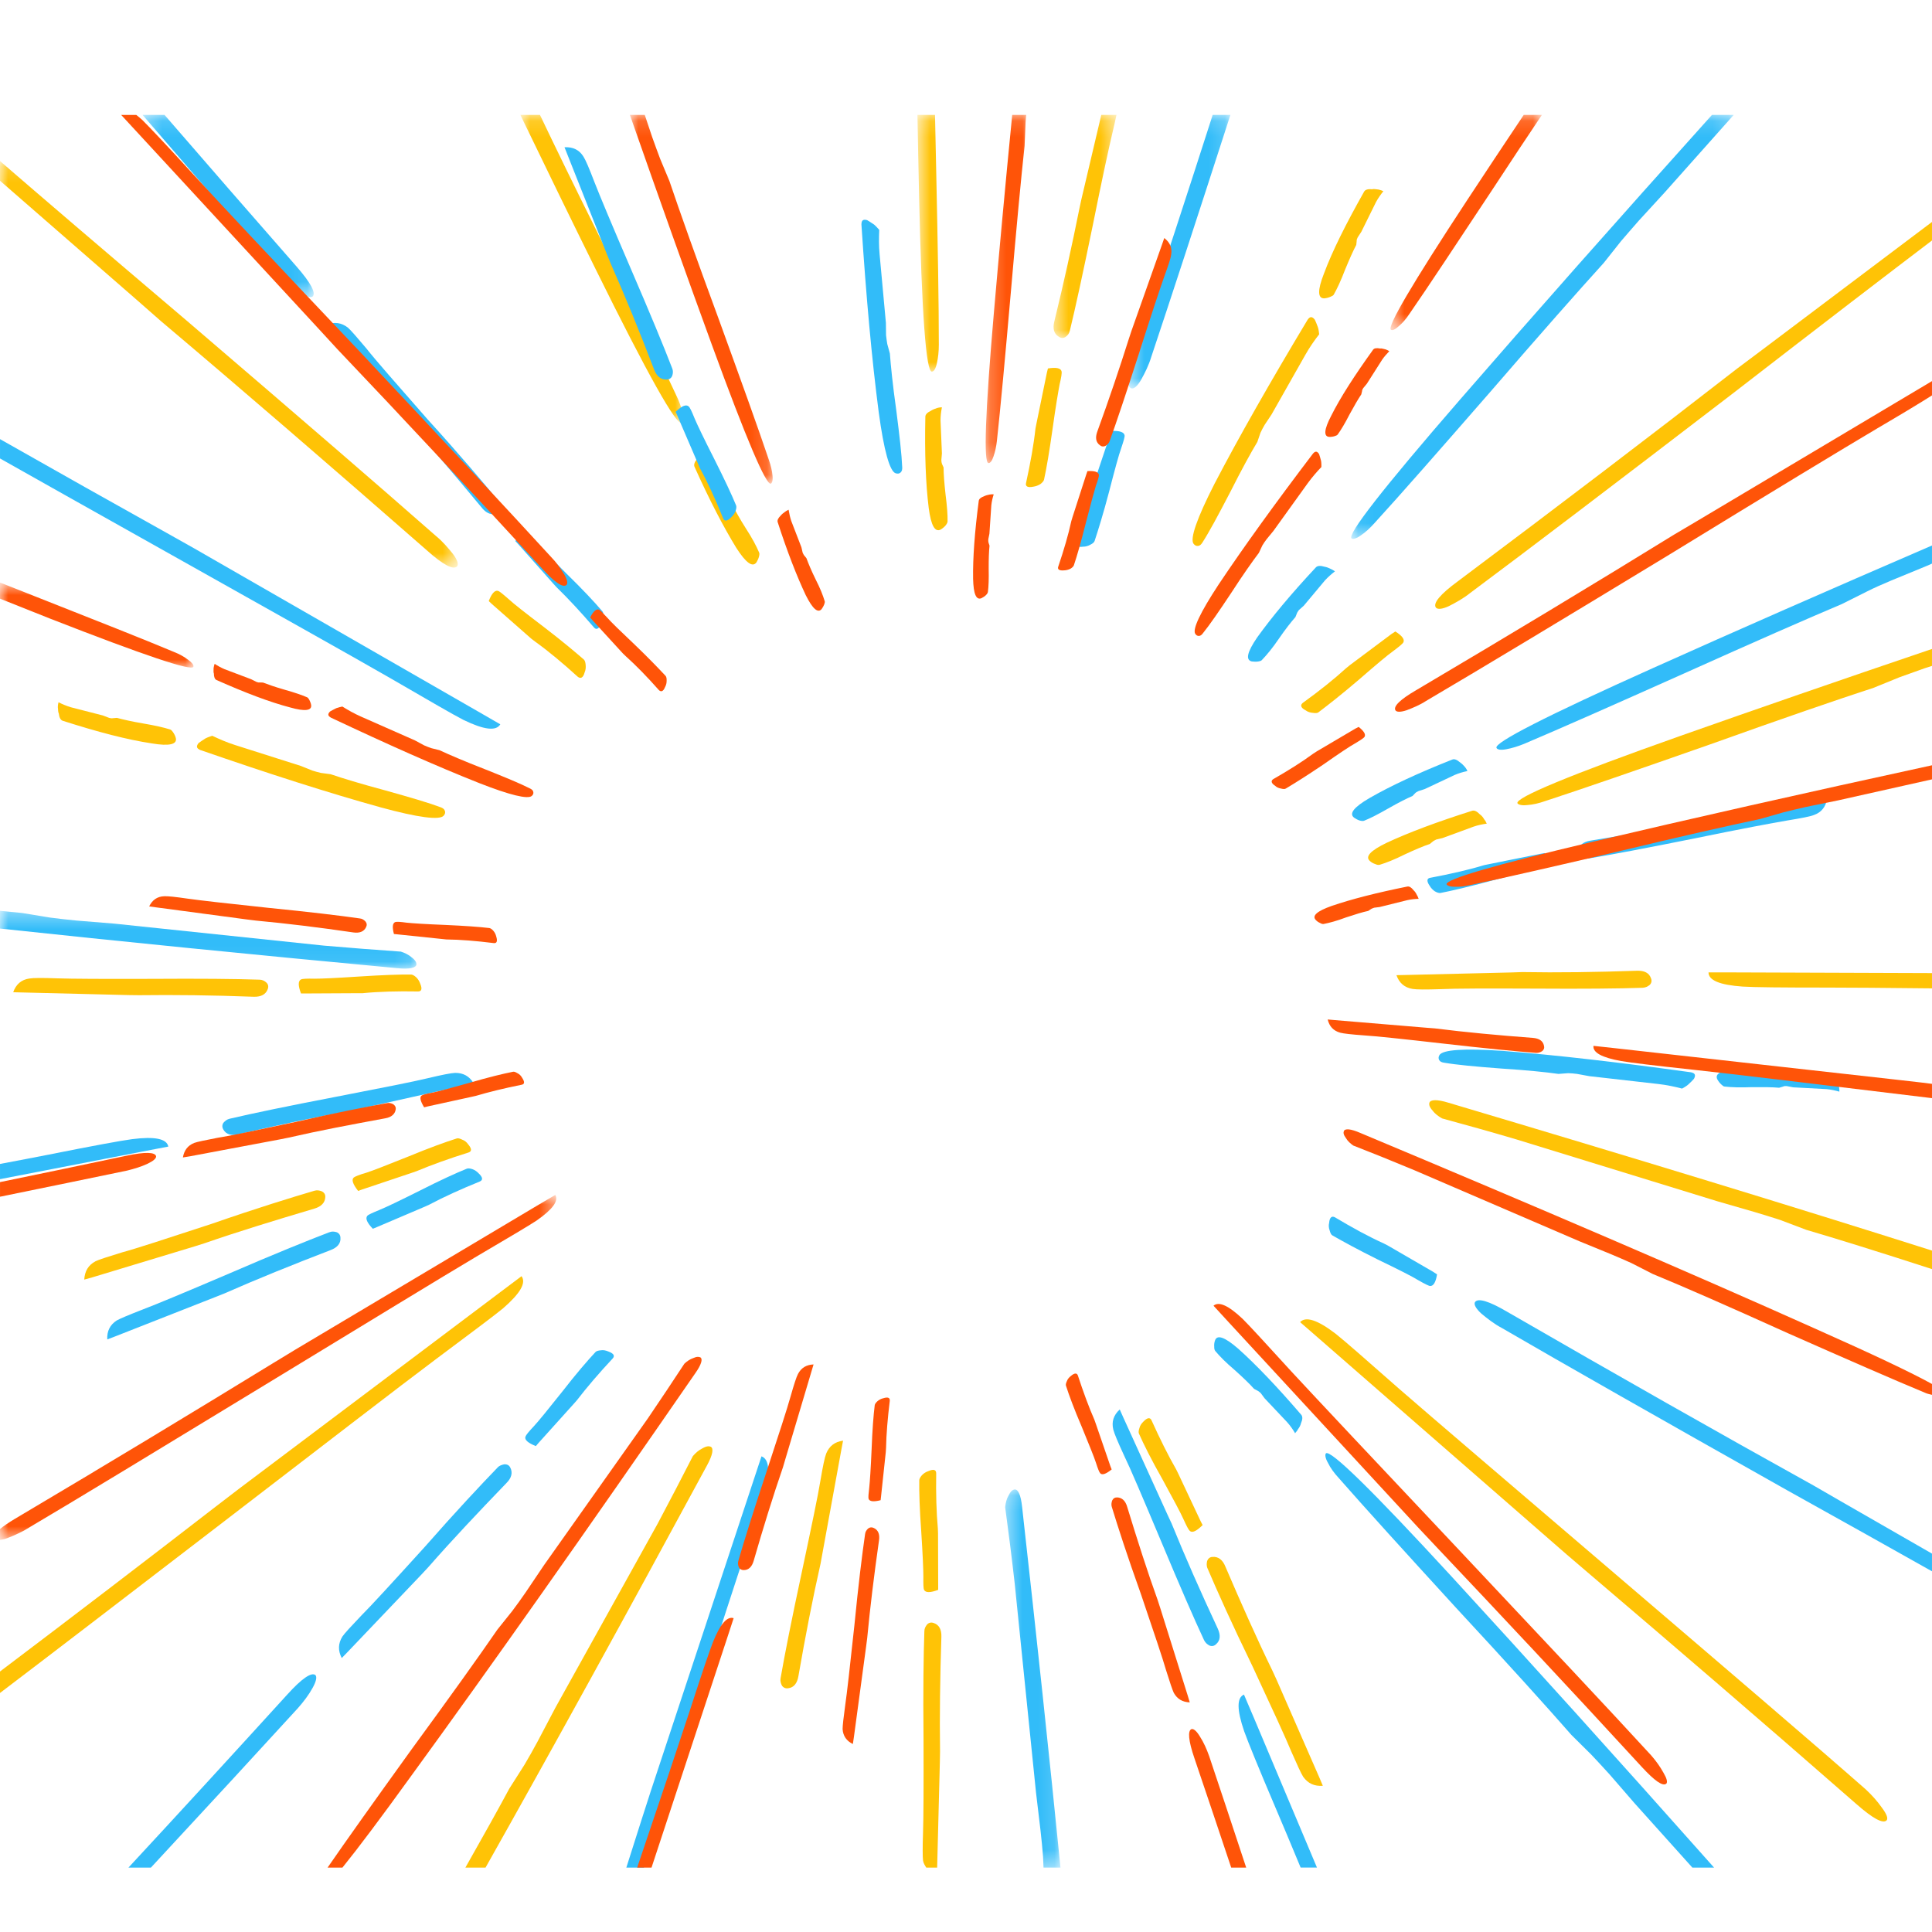 <?xml version="1.0" encoding="UTF-8"?>
<svg width="120px" height="120px" viewBox="0 0 120 120" version="1.1" xmlns="http://www.w3.org/2000/svg" xmlns:xlink="http://www.w3.org/1999/xlink">
    <!-- Generator: Sketch 51.1 (57501) - http://www.bohemiancoding.com/sketch -->
    <title>Fireworks7</title>
    <desc>Created with Sketch.</desc>
    <defs>
        <polygon id="path-1" points="0 2.155 28.435 2.155 28.435 27.408 0 27.408"></polygon>
        <polygon id="path-3" points="2.698 2.137 5.555 2.137 5.555 18.081 2.698 18.081"></polygon>
        <polygon id="path-5" points="0.892 2.137 11.006 2.137 11.006 21.273 0.892 21.273"></polygon>
        <polygon id="path-7" points="2.582 2.137 6.489 2.137 6.489 15.99 2.582 15.99"></polygon>
        <polygon id="path-9" points="2.432 2.128 5.869 2.128 5.869 25.615 2.432 25.615"></polygon>
        <polygon id="path-11" points="1.5 2.137 7.851 2.137 7.851 19.129 1.5 19.129"></polygon>
        <polygon id="path-13" points="1.067 2.137 24.827 2.137 24.827 28.467 1.067 28.467"></polygon>
        <polygon id="path-15" points="0 0.342 25.866 0.342 25.866 3.931 0 3.931"></polygon>
        <polygon id="path-17" points="0.283 2.137 10.912 2.137 10.912 13.457 0.283 13.457"></polygon>
        <polygon id="path-19" points="0 2.721 12.018 2.721 12.018 8.001 0 8.001"></polygon>
        <polygon id="path-21" points="1.223 2.137 4.08 2.137 4.08 23.762 1.223 23.762"></polygon>
        <polygon id="path-23" points="1.981 2.137 10.849 2.137 10.849 25.042 1.981 25.042"></polygon>
        <polygon id="path-25" points="0.652 2.137 10.056 2.137 10.056 15.503 0.652 15.503"></polygon>
        <polygon id="path-27" points="0 0.911 34.55 0.911 34.55 22.339 0 22.339"></polygon>
    </defs>
    <g id="Fireworks7" stroke="none" stroke-width="1" fill="none" fill-rule="evenodd">
        <g id="Group-216" transform="translate(0, 5)">
            <path d="M20.537,43.088 C21.26,43.335 22.395,43.682 23.946,44.098 C25.495,44.531 26.615,44.858 27.383,45.145 C27.495,45.188 27.597,45.254 27.629,45.356 C27.672,45.458 27.649,45.561 27.555,45.666 C27.3,45.951 25.983,45.786 23.637,45.145 C20.455,44.263 16.72,43.068 12.443,41.585 C12.203,41.482 12.172,41.36 12.335,41.152 C12.443,41.07 12.566,40.99 12.76,40.865 C12.923,40.782 13.063,40.742 13.183,40.7 C13.617,40.905 14.083,41.112 14.6,41.275 L18.689,42.575 L19.397,42.86 C19.586,42.923 19.76,42.965 19.937,43.008" id="Fill-2" fill="#FFC306"></path>
            <path d="M7.263,39.588 C7.643,39.691 8.189,39.816 8.895,39.936 C9.629,40.061 10.166,40.183 10.557,40.306 C10.632,40.325 10.68,40.388 10.743,40.471 C10.817,40.579 10.895,40.721 10.92,40.843 C11.015,41.233 10.517,41.359 9.432,41.174 C7.92,40.949 6.089,40.471 3.9,39.77 C3.766,39.731 3.68,39.568 3.652,39.318 C3.597,39.218 3.615,39.073 3.592,38.925 C3.597,38.76 3.62,38.68 3.635,38.618 C3.872,38.74 4.126,38.843 4.386,38.925 L6.392,39.44 L6.777,39.588 C6.866,39.608 6.949,39.628 7.015,39.608" id="Fill-4" fill="#FFC306"></path>
            <path d="M119.999,72.676 C111.467,69.964 101.473,66.916 89.982,63.497 C89.25,63.27 88.845,63.292 88.782,63.497 C88.753,63.623 88.782,63.765 88.993,63.993 C89.127,64.18 89.353,64.346 89.573,64.468 C91.025,64.861 92.576,65.296 94.17,65.766 L106.682,69.617 L108.967,70.277 C109.536,70.448 110.062,70.607 110.556,70.769 L112.19,71.387 C114.027,71.925 116.656,72.742 119.999,73.826 L119.999,72.676 Z" id="Fill-6" fill="#FFC306"></path>
            <path d="M7.983,56.806 L1.349,56.643 L0.82,56.629 C0.994,56.137 1.326,55.849 1.82,55.778 C2.069,55.735 2.637,55.735 3.56,55.767 C4.46,55.798 6.411,55.807 9.403,55.798 C12.409,55.778 14.643,55.798 16.109,55.849 C16.286,55.849 16.423,55.918 16.546,56.029 C16.66,56.137 16.691,56.276 16.629,56.438 C16.511,56.763 16.214,56.922 15.771,56.911 C13.226,56.814 10.826,56.786 8.629,56.814" id="Fill-8" fill="#FFC306"></path>
            <path d="M22.21,56.689 L18.961,56.706 L18.696,56.706 C18.51,56.219 18.51,55.932 18.696,55.835 C18.79,55.789 19.067,55.778 19.524,55.789 C19.967,55.789 20.899,55.747 22.316,55.653 C23.733,55.562 24.801,55.522 25.53,55.53 C25.613,55.53 25.727,55.59 25.841,55.693 C25.956,55.798 26.047,55.94 26.099,56.094 C26.241,56.424 26.184,56.589 25.956,56.581 C24.693,56.558 23.533,56.589 22.521,56.689" id="Fill-10" fill="#FFC306"></path>
            <path d="M119.999,55.441 L107.756,55.398 L106.119,55.398 C106.119,55.888 106.816,56.178 108.233,56.278 C108.939,56.323 110.659,56.34 113.476,56.34 C114.876,56.34 117.047,56.357 119.999,56.389 L119.999,55.441 Z" id="Fill-12" fill="#FFC306"></path>
            <path d="M94.547,55.377 C96.75,55.417 99.144,55.382 101.69,55.294 C102.13,55.283 102.433,55.425 102.547,55.767 C102.61,55.918 102.578,56.068 102.464,56.177 C102.341,56.276 102.207,56.342 102.027,56.353 C100.558,56.404 98.327,56.424 95.321,56.404 C92.33,56.393 90.373,56.393 89.478,56.438 C88.555,56.467 87.99,56.467 87.738,56.424 C87.244,56.342 86.915,56.068 86.735,55.57 L87.264,55.559 L93.898,55.4" id="Fill-14" fill="#FFC306"></path>
            <g id="Group-18" transform="translate(0, 2.846)">
                <mask id="mask-2" fill="white">
                    <use xlink:href="#path-1"></use>
                </mask>
                <g id="Clip-17"></g>
                <path d="M28.136,26.564 C27.825,26.174 27.493,25.784 27.065,25.434 C23.691,22.465 18.539,18.017 11.633,12.102 C6.325,7.594 2.468,4.293 -0.001,2.155 L-0.001,3.379 L8.522,10.805 L9.999,12.102 C15.099,16.409 20.608,21.167 26.513,26.336 C27.528,27.247 28.168,27.574 28.393,27.329 C28.493,27.204 28.416,26.939 28.136,26.564" id="Fill-16" fill="#FFC306" mask="url(#mask-2)"></path>
            </g>
            <path d="M32.995,34.666 L30.555,32.52 L30.358,32.335 C30.533,31.862 30.733,31.657 30.918,31.697 C31.021,31.717 31.238,31.902 31.59,32.21 C31.898,32.497 32.641,33.078 33.778,33.943 C34.907,34.808 35.713,35.488 36.264,35.964 C36.33,36.026 36.364,36.149 36.375,36.291 C36.395,36.456 36.375,36.621 36.313,36.763 C36.221,37.114 36.055,37.173 35.881,37.031 C34.958,36.189 34.061,35.443 33.233,34.848" id="Fill-19" fill="#FFC306"></path>
            <path d="M97.292,91.537 L81.981,78.189 L80.752,77.119 C81.101,76.749 81.818,76.971 82.952,77.836 C83.504,78.272 84.795,79.404 86.901,81.26 C89.001,83.087 93.518,86.941 100.407,92.832 C107.324,98.747 112.504,103.173 115.884,106.141 C116.281,106.511 116.609,106.881 116.901,107.297 C117.175,107.664 117.281,107.934 117.187,108.057 C116.969,108.304 116.327,107.954 115.295,107.046 C109.389,101.878 103.869,97.142 98.781,92.81" id="Fill-21" fill="#FFC306"></path>
            <g id="Group-25" transform="translate(54.286, 0)">
                <mask id="mask-4" fill="white">
                    <use xlink:href="#path-3"></use>
                </mask>
                <g id="Clip-24"></g>
                <path d="M3.789,2.137 L2.698,2.137 C2.729,3.878 2.763,5.586 2.801,7.217 C2.963,14.497 3.235,18.112 3.595,18.081 C3.718,18.081 3.835,17.896 3.906,17.554 C3.986,17.213 4.026,16.814 4.026,16.416 C4.026,13.962 3.966,10.379 3.863,5.598 C3.835,4.359 3.809,3.21 3.789,2.137" id="Fill-23" fill="#FFC306" mask="url(#mask-4)"></path>
            </g>
            <path d="M58.607,24.036 C58.607,24.437 58.649,24.984 58.729,25.704 C58.821,26.427 58.864,26.97 58.855,27.383 C58.855,27.454 58.812,27.534 58.738,27.63 C58.667,27.719 58.552,27.815 58.435,27.887 C58.075,28.08 57.829,27.653 57.684,26.549 C57.498,25.052 57.427,23.168 57.475,20.885 C57.475,20.746 57.589,20.626 57.818,20.515 C57.935,20.441 58.058,20.39 58.201,20.344 C58.347,20.302 58.435,20.299 58.504,20.299 C58.452,20.561 58.418,20.842 58.418,21.11 L58.504,23.168 L58.469,23.572 C58.469,23.666 58.484,23.754 58.509,23.817" id="Fill-26" fill="#FFC306"></path>
            <path d="M57.531,110.999 L58.208,110.999 L58.377,104.416 L58.388,103.784 C58.357,101.587 58.388,99.196 58.471,96.669 C58.488,96.225 58.334,95.923 58.005,95.812 C57.851,95.752 57.708,95.778 57.591,95.889 C57.488,96.017 57.414,96.145 57.414,96.324 C57.362,97.784 57.331,100.01 57.362,103.01 C57.371,105.984 57.362,107.934 57.331,108.83 C57.302,109.747 57.302,110.31 57.331,110.561 C57.359,110.732 57.448,110.865 57.531,110.999" id="Fill-28" fill="#FFC306"></path>
            <path d="M58.263,90.248 L58.272,93.484 L58.272,93.749 C57.781,93.934 57.489,93.934 57.395,93.749 C57.352,93.655 57.346,93.379 57.352,92.926 C57.352,92.482 57.312,91.554 57.221,90.145 C57.118,88.731 57.086,87.664 57.098,86.941 C57.098,86.858 57.158,86.747 57.261,86.63 C57.363,86.519 57.509,86.423 57.663,86.374 C57.998,86.229 58.149,86.289 58.149,86.519 C58.129,87.775 58.161,88.93 58.252,89.94" id="Fill-30" fill="#FFC306"></path>
            <g id="Group-34" transform="translate(31.429, 0)">
                <mask id="mask-6" fill="white">
                    <use xlink:href="#path-5"></use>
                </mask>
                <g id="Clip-33"></g>
                <path d="M10.586,19.58 C9.561,17.363 7.975,14.119 5.875,9.838 C4.301,6.682 3.055,4.123 2.109,2.136 L0.892,2.136 C2.541,5.549 4.103,8.759 5.575,11.734 C8.809,18.285 10.589,21.445 10.912,21.265 C11.001,21.211 11.041,20.989 10.969,20.676 C10.898,20.312 10.763,19.945 10.586,19.58" id="Fill-32" fill="#FFC306" mask="url(#mask-6)"></path>
            </g>
            <path d="M45.497,26.365 C45.677,26.732 45.94,27.21 46.328,27.822 C46.728,28.437 46.977,28.915 47.143,29.302 C47.183,29.368 47.171,29.45 47.143,29.57 C47.111,29.689 47.057,29.809 46.988,29.926 C46.748,30.261 46.34,29.974 45.734,29.032 C44.943,27.74 44.071,26.072 43.134,23.986 C43.085,23.855 43.14,23.693 43.305,23.499 C43.38,23.379 43.471,23.286 43.585,23.194 C43.697,23.083 43.783,23.049 43.828,23.009 C43.905,23.283 43.988,23.542 44.108,23.801 L45.048,25.619 L45.183,26.004 C45.234,26.072 45.265,26.154 45.328,26.203" id="Fill-35" fill="#FFC306"></path>
            <path d="M79.301,99.356 L81.958,105.43 L82.164,105.919 C81.638,105.956 81.241,105.777 80.941,105.356 C80.818,105.159 80.573,104.633 80.21,103.802 C79.867,102.968 79.053,101.198 77.798,98.502 C76.484,95.801 75.584,93.778 75.004,92.42 C74.933,92.272 74.944,92.11 74.975,91.965 C75.035,91.8 75.15,91.708 75.313,91.703 C75.664,91.671 75.941,91.882 76.107,92.295 C77.101,94.612 78.075,96.806 79.038,98.781" id="Fill-37" fill="#FFC306"></path>
            <path d="M73.194,86.551 L74.574,89.486 L74.697,89.725 C74.317,90.103 74.057,90.226 73.902,90.089 C73.822,90.021 73.699,89.782 73.502,89.349 C73.331,88.968 72.891,88.142 72.214,86.904 C71.511,85.663 71.037,84.713 70.742,84.044 C70.708,83.978 70.719,83.856 70.774,83.691 C70.808,83.549 70.902,83.412 71.017,83.301 C71.271,83.033 71.439,83.031 71.525,83.221 C72.042,84.363 72.554,85.399 73.057,86.272" id="Fill-39" fill="#FFC306"></path>
            <path d="M78.096,22.449 C77.699,23.106 77.125,24.151 76.41,25.568 C75.662,27.003 75.119,28.022 74.676,28.71 C74.607,28.816 74.525,28.895 74.425,28.907 C74.31,28.924 74.219,28.884 74.133,28.773 C73.905,28.463 74.33,27.216 75.433,25.053 C76.959,22.127 78.893,18.732 81.219,14.858 C81.362,14.653 81.493,14.642 81.662,14.85 C81.722,14.961 81.773,15.106 81.856,15.322 C81.913,15.498 81.919,15.638 81.936,15.763 C81.639,16.145 81.35,16.557 81.082,17.03 L78.976,20.747 L78.55,21.387 C78.447,21.555 78.37,21.717 78.29,21.88" id="Fill-41" fill="#FFC306"></path>
            <path d="M84.24,10.212 C84.051,10.565 83.823,11.08 83.551,11.738 C83.286,12.429 83.057,12.919 82.851,13.283 C82.82,13.352 82.749,13.383 82.654,13.426 C82.537,13.48 82.389,13.522 82.249,13.531 C81.846,13.542 81.823,13.036 82.229,12.003 C82.757,10.582 83.606,8.892 84.731,6.897 C84.803,6.774 84.98,6.731 85.229,6.754 C85.346,6.72 85.477,6.763 85.629,6.774 C85.789,6.817 85.857,6.842 85.923,6.877 C85.757,7.082 85.6,7.306 85.469,7.545 L84.554,9.398 L84.329,9.743 C84.289,9.822 84.257,9.905 84.266,9.968" id="Fill-43" fill="#FFC306"></path>
            <path d="M30.158,110.999 C34.227,103.778 38.801,95.465 43.904,86.036 C44.272,85.367 44.335,84.965 44.149,84.86 C44.038,84.812 43.881,84.812 43.621,84.965 C43.415,85.062 43.201,85.244 43.035,85.441 C42.352,86.776 41.615,88.196 40.835,89.662 L34.495,101.072 L33.389,103.172 C33.109,103.69 32.838,104.174 32.569,104.624 L31.638,106.087 C30.967,107.336 30.038,109.004 28.907,110.999 L30.158,110.999 Z" id="Fill-45" fill="#FFC306"></path>
            <g id="Group-49" transform="translate(62.857, 0)">
                <mask id="mask-8" fill="white">
                    <use xlink:href="#path-7"></use>
                </mask>
                <g id="Clip-48"></g>
                <path d="M5.546,2.137 L4.3,7.422 L4.169,8.04 C3.737,10.194 3.226,12.528 2.623,14.99 C2.52,15.422 2.611,15.744 2.911,15.918 C3.046,16.012 3.191,16.012 3.326,15.929 C3.463,15.827 3.554,15.713 3.594,15.536 C3.94,14.116 4.411,11.942 5.014,9.01 C5.6,6.093 6.017,4.189 6.223,3.315 C6.343,2.803 6.429,2.433 6.489,2.137 L5.546,2.137 Z" id="Fill-47" fill="#FFC306" mask="url(#mask-8)"></path>
            </g>
            <path d="M64.374,21.316 L65.025,18.143 L65.088,17.886 C65.594,17.801 65.885,17.864 65.934,18.06 C65.965,18.165 65.917,18.444 65.814,18.877 C65.731,19.318 65.574,20.223 65.379,21.623 C65.182,23.024 65.002,24.085 64.848,24.788 C64.831,24.868 64.748,24.973 64.619,25.067 C64.497,25.147 64.328,25.21 64.179,25.229 C63.828,25.301 63.674,25.21 63.731,24.993 C63.999,23.767 64.205,22.634 64.314,21.623" id="Fill-50" fill="#FFC306"></path>
            <path d="M50.964,92.132 C50.479,94.273 50.024,96.624 49.59,99.114 C49.516,99.547 49.31,99.817 48.959,99.86 C48.793,99.888 48.659,99.825 48.567,99.697 C48.493,99.547 48.453,99.404 48.484,99.236 C48.733,97.796 49.164,95.619 49.796,92.676 C50.416,89.761 50.813,87.857 50.956,86.975 C51.107,86.079 51.224,85.518 51.316,85.284 C51.504,84.823 51.841,84.553 52.364,84.482 L52.267,84.997 L51.079,91.503" id="Fill-52" fill="#FFC306"></path>
            <path d="M119.999,8.786 L109.465,16.719 L107.896,17.894 C102.619,21.995 96.83,26.401 90.545,31.109 C89.447,31.914 88.993,32.469 89.185,32.737 C89.29,32.862 89.573,32.842 89.996,32.646 C90.439,32.418 90.896,32.17 91.319,31.829 C94.927,29.142 100.345,25.021 107.559,19.491 C113.293,15.054 117.416,11.897 119.999,9.936 L119.999,8.786 Z" id="Fill-54" fill="#FFC306"></path>
            <path d="M83.844,36.311 L86.432,34.376 L86.667,34.222 C87.089,34.487 87.252,34.712 87.169,34.891 C87.127,34.979 86.915,35.156 86.529,35.443 C86.189,35.682 85.467,36.291 84.389,37.228 C83.304,38.153 82.475,38.802 81.898,39.237 C81.824,39.3 81.695,39.3 81.547,39.277 C81.384,39.266 81.227,39.217 81.101,39.123 C80.775,38.958 80.752,38.782 80.927,38.651 C81.941,37.919 82.849,37.196 83.607,36.505" id="Fill-56" fill="#FFC306"></path>
            <path d="M32.394,74.266 L31.091,75.245 L14.86,87.458 L13.309,88.647 C9.177,91.844 4.731,95.245 0,98.82 L0,100.154 C3.351,97.61 7.663,94.3 12.957,90.236 C20.143,84.717 24.843,81.091 27.083,79.415 C29.331,77.735 30.711,76.705 31.249,76.261 C32.323,75.325 32.694,74.679 32.394,74.266" id="Fill-58" fill="#FFC306"></path>
            <path d="M119.999,35.308 C114.279,37.246 109.07,39.048 104.373,40.707 C97.47,43.149 94.122,44.544 94.25,44.891 C94.307,44.982 94.525,45.042 94.842,45.005 C95.216,44.982 95.59,44.891 95.97,44.757 C98.307,43.994 101.719,42.813 106.239,41.228 C110.759,39.608 114.127,38.453 116.37,37.721 L117.985,37.064 C118.459,36.89 118.985,36.703 119.553,36.503 L119.999,36.361 L119.999,35.308 Z" id="Fill-60" fill="#FFC306"></path>
            <path d="M88.805,47.423 C88.425,47.546 87.916,47.762 87.265,48.064 C86.605,48.394 86.099,48.59 85.696,48.713 C85.619,48.733 85.533,48.721 85.422,48.67 C85.299,48.63 85.185,48.57 85.082,48.474 C84.782,48.206 85.116,47.836 86.119,47.352 C87.505,46.703 89.27,46.046 91.45,45.354 C91.59,45.323 91.739,45.397 91.919,45.582 C92.036,45.665 92.116,45.767 92.187,45.892 C92.293,46.012 92.31,46.109 92.347,46.157 C92.065,46.197 91.796,46.251 91.525,46.345 L89.596,47.053 L89.207,47.145 C89.139,47.187 89.045,47.219 88.993,47.27" id="Fill-62" fill="#FFC306"></path>
            <path d="M12.11,72.409 L5.753,74.333 L5.233,74.478 C5.264,73.955 5.481,73.582 5.935,73.337 C6.153,73.232 6.693,73.061 7.57,72.791 C8.45,72.554 10.301,71.948 13.13,71.02 C15.987,70.027 18.104,69.381 19.524,68.96 C19.687,68.909 19.844,68.94 19.978,68.991 C20.13,69.062 20.213,69.185 20.204,69.35 C20.193,69.703 19.947,69.947 19.524,70.07 C17.095,70.793 14.798,71.493 12.718,72.216" id="Fill-64" fill="#FFC306"></path>
            <path d="M25.581,67.845 L22.498,68.879 L22.243,68.97 C21.912,68.548 21.821,68.267 21.975,68.136 C22.058,68.073 22.306,67.968 22.761,67.837 C23.163,67.709 24.041,67.362 25.352,66.838 C26.669,66.294 27.669,65.933 28.372,65.711 C28.446,65.685 28.558,65.711 28.712,65.788 C28.861,65.839 28.983,65.939 29.078,66.075 C29.315,66.357 29.303,66.519 29.098,66.585 C27.898,66.96 26.815,67.35 25.881,67.74" id="Fill-66" fill="#FFC306"></path>
            <path d="M55.271,16.954 C55.328,17.711 55.445,18.889 55.668,20.474 C55.871,22.065 56.005,23.218 56.039,24.035 C56.042,24.154 56.022,24.274 55.942,24.342 C55.862,24.422 55.759,24.439 55.625,24.394 C55.265,24.271 54.902,23.002 54.579,20.6 C54.151,17.332 53.799,13.442 53.505,8.942 C53.508,8.683 53.608,8.603 53.862,8.674 C53.982,8.743 54.102,8.825 54.294,8.95 C54.434,9.07 54.522,9.184 54.611,9.278 C54.591,9.756 54.582,10.262 54.634,10.8 L55.025,15.055 L55.034,15.818 C55.054,16.017 55.082,16.191 55.111,16.37" id="Fill-68" fill="#32BCF9"></path>
            <g id="Group-72" transform="translate(60, 85.385)">
                <mask id="mask-10" fill="white">
                    <use xlink:href="#path-9"></use>
                </mask>
                <g id="Clip-71"></g>
                <path d="M4.346,20.931 L4.626,23.285 C4.692,23.871 4.746,24.421 4.786,24.936 L4.815,25.616 L5.869,25.616 C5.195,18.856 4.4,11.405 3.486,3.228 C3.409,2.468 3.235,2.107 3.017,2.129 C2.892,2.149 2.772,2.235 2.643,2.511 C2.52,2.707 2.457,2.98 2.432,3.228 C2.635,4.719 2.837,6.308 3.023,7.953 L4.346,20.931 Z" id="Fill-70" fill="#32BCF9" mask="url(#mask-10)"></path>
            </g>
            <path d="M37.694,10.787 L35.257,4.637 L35.063,4.147 C35.588,4.116 35.985,4.31 36.243,4.734 C36.377,4.941 36.6,5.468 36.928,6.325 C37.254,7.161 38.003,8.957 39.183,11.695 C40.371,14.448 41.223,16.503 41.748,17.869 C41.817,18.028 41.805,18.185 41.754,18.338 C41.697,18.483 41.577,18.572 41.405,18.575 C41.06,18.594 40.797,18.381 40.634,17.971 C39.731,15.6 38.823,13.386 37.937,11.382" id="Fill-73" fill="#32BCF9"></path>
            <path d="M43.351,23.793 L42.071,20.818 L41.965,20.577 C42.34,20.215 42.608,20.104 42.768,20.238 C42.851,20.303 42.968,20.554 43.137,20.975 C43.308,21.382 43.711,22.222 44.351,23.482 C44.988,24.749 45.443,25.714 45.717,26.383 C45.751,26.46 45.74,26.59 45.688,26.733 C45.637,26.881 45.54,27.02 45.417,27.128 C45.168,27.387 44.994,27.399 44.911,27.185 C44.44,26.018 43.96,24.968 43.471,24.077" id="Fill-75" fill="#32BCF9"></path>
            <path d="M79.262,107.369 C79.637,108.243 80.151,109.47 80.785,110.998 L81.799,110.998 L77.905,101.754 L77.265,100.254 C76.814,100.444 76.819,101.199 77.279,102.536 C77.517,103.2 78.165,104.791 79.262,107.369" id="Fill-77" fill="#32BCF9"></path>
            <path d="M72.772,89.631 C73.598,91.666 74.561,93.849 75.635,96.151 C75.818,96.553 75.807,96.886 75.535,97.122 C75.418,97.241 75.267,97.267 75.121,97.207 C74.981,97.133 74.869,97.036 74.787,96.874 C74.167,95.548 73.281,93.51 72.124,90.744 C70.969,87.997 70.207,86.201 69.815,85.396 C69.429,84.562 69.212,84.041 69.149,83.796 C69.032,83.309 69.161,82.902 69.549,82.544 L69.764,83.028 L72.501,89.047" id="Fill-79" fill="#32BCF9"></path>
            <g id="Group-83" transform="translate(68.571, 0)">
                <mask id="mask-12" fill="white">
                    <use xlink:href="#path-11"></use>
                </mask>
                <g id="Clip-82"></g>
                <path d="M6.751,2.137 C5.245,6.833 3.623,11.785 1.885,17.011 C1.44,18.297 1.385,19.011 1.7,19.122 C1.857,19.168 2.068,18.992 2.305,18.587 C2.548,18.149 2.777,17.697 2.937,17.167 C4.111,13.661 5.754,8.629 7.851,2.137 L6.751,2.137 Z" id="Fill-81" fill="#32BCF9" mask="url(#mask-12)"></path>
            </g>
            <path d="M67.915,25.096 L68.946,22.02 L69.043,21.769 C69.546,21.743 69.815,21.846 69.849,22.034 C69.872,22.133 69.783,22.407 69.637,22.848 C69.492,23.243 69.246,24.151 68.889,25.535 C68.529,26.904 68.215,27.911 67.989,28.597 C67.963,28.685 67.86,28.765 67.732,28.828 C67.589,28.913 67.426,28.956 67.269,28.956 C66.906,29.01 66.789,28.884 66.855,28.665 C67.272,27.493 67.612,26.377 67.84,25.384" id="Fill-84" fill="#32BCF9"></path>
            <path d="M39.992,110.999 C40.14,110.538 40.283,110.094 40.435,109.616 C43.197,100.998 44.992,95.351 45.866,92.713 C46.76,90.06 47.306,88.429 47.492,87.757 C47.849,86.38 47.775,85.634 47.297,85.455 L46.786,87 L40.42,106.252 L39.82,108.116 C39.523,109.058 39.212,110.037 38.903,110.999 L39.992,110.999 Z" id="Fill-86" fill="#32BCF9"></path>
            <path d="M119.999,28.882 C113.605,31.642 107.813,34.184 102.682,36.489 C96.019,39.478 92.785,41.134 92.95,41.453 C93.002,41.567 93.219,41.601 93.559,41.536 C93.905,41.473 94.29,41.356 94.662,41.203 C96.93,40.243 100.216,38.789 104.596,36.831 C108.962,34.87 112.222,33.438 114.402,32.519 L115.959,31.739 C116.41,31.511 116.925,31.284 117.462,31.059 L119.676,30.148 L119.999,30.006 L119.999,28.882 Z" id="Fill-88" fill="#32BCF9"></path>
            <path d="M87.73,44.442 C87.359,44.599 86.87,44.849 86.239,45.208 C85.602,45.572 85.116,45.823 84.73,45.976 C84.667,46.002 84.576,45.996 84.456,45.965 C84.347,45.934 84.216,45.865 84.102,45.786 C83.782,45.535 84.085,45.14 85.05,44.576 C86.356,43.822 88.07,43.022 90.205,42.177 C90.327,42.126 90.487,42.18 90.676,42.345 C90.79,42.424 90.885,42.516 90.985,42.632 C91.079,42.749 91.119,42.829 91.145,42.891 C90.882,42.945 90.607,43.025 90.362,43.13 L88.493,44.01 L88.107,44.135 C88.019,44.175 87.942,44.22 87.896,44.269" id="Fill-90" fill="#32BCF9"></path>
            <path d="M13.335,75.578 L7.155,78.006 L6.663,78.194 C6.635,77.684 6.829,77.286 7.252,77.015 C7.469,76.896 7.992,76.674 8.849,76.341 C9.692,76.022 11.497,75.271 14.24,74.098 C17.003,72.903 19.069,72.066 20.443,71.542 C20.603,71.474 20.755,71.488 20.909,71.534 C21.06,71.596 21.143,71.716 21.146,71.881 C21.175,72.225 20.955,72.487 20.537,72.644 C18.169,73.554 15.943,74.454 13.929,75.342" id="Fill-92" fill="#32BCF9"></path>
            <path d="M26.39,69.947 L23.404,71.219 L23.158,71.321 C22.793,70.943 22.681,70.675 22.815,70.516 C22.881,70.442 23.138,70.328 23.555,70.157 C23.97,69.987 24.813,69.585 26.078,68.951 C27.344,68.307 28.318,67.863 28.993,67.59 C29.07,67.556 29.195,67.57 29.344,67.619 C29.484,67.667 29.63,67.767 29.738,67.886 C30.001,68.139 30.001,68.302 29.79,68.39 C28.624,68.862 27.57,69.341 26.67,69.819" id="Fill-94" fill="#32BCF9"></path>
            <g id="Group-98" transform="translate(82.857, 0)">
                <mask id="mask-14" fill="white">
                    <use xlink:href="#path-13"></use>
                </mask>
                <g id="Clip-97"></g>
                <path d="M23.475,2.137 C17.558,8.725 12.31,14.654 7.821,19.828 C3.024,25.353 0.798,28.216 1.093,28.444 C1.175,28.503 1.395,28.452 1.655,28.261 C1.967,28.057 2.25,27.789 2.521,27.484 C4.17,25.68 6.55,22.962 9.687,19.364 C12.818,15.736 15.173,13.074 16.755,11.33 L17.835,9.969 C18.17,9.585 18.527,9.161 18.927,8.711 L20.535,6.958 L24.827,2.137 L23.475,2.137 Z" id="Fill-96" fill="#32BCF9" mask="url(#mask-14)"></path>
            </g>
            <path d="M80.462,33.326 C80.193,33.634 79.853,34.06 79.442,34.658 C79.031,35.264 78.682,35.677 78.391,35.982 C78.348,36.044 78.262,36.067 78.142,36.087 C78.022,36.104 77.891,36.101 77.753,36.084 C77.351,35.993 77.459,35.506 78.091,34.584 C78.976,33.355 80.176,31.903 81.742,30.23 C81.845,30.136 82.013,30.124 82.259,30.198 C82.399,30.221 82.519,30.269 82.651,30.335 C82.793,30.395 82.862,30.46 82.916,30.486 C82.693,30.662 82.485,30.841 82.293,31.052 L80.979,32.623 L80.673,32.896 C80.631,32.97 80.568,33.033 80.548,33.11" id="Fill-99" fill="#32BCF9"></path>
            <path d="M9.374,110.999 C13.237,106.835 16.297,103.511 18.497,101.103 C18.862,100.688 19.168,100.289 19.417,99.837 C19.637,99.441 19.697,99.165 19.594,99.045 C19.354,98.84 18.742,99.253 17.834,100.261 C14.388,104.046 11.117,107.615 7.979,110.999 L9.374,110.999 Z" id="Fill-101" fill="#32BCF9"></path>
            <path d="M26.175,92.799 L21.598,97.601 L21.226,97.985 C20.986,97.518 20.998,97.08 21.269,96.645 C21.403,96.451 21.792,96.027 22.421,95.367 C23.061,94.729 24.378,93.289 26.378,91.086 C28.363,88.826 29.883,87.212 30.906,86.151 C31.018,86.028 31.175,85.98 31.318,85.952 C31.495,85.94 31.623,86.006 31.695,86.156 C31.858,86.467 31.772,86.803 31.458,87.113 C29.703,88.934 28.052,90.682 26.606,92.335" id="Fill-103" fill="#32BCF9"></path>
            <path d="M35.628,82.204 L33.454,84.618 L33.282,84.82 C32.782,84.618 32.568,84.424 32.637,84.233 C32.668,84.134 32.839,83.926 33.162,83.582 C33.451,83.271 34.042,82.543 34.919,81.441 C35.794,80.314 36.491,79.509 36.991,78.974 C37.039,78.92 37.157,78.88 37.331,78.868 C37.474,78.843 37.637,78.88 37.782,78.942 C38.131,79.068 38.199,79.218 38.057,79.375 C37.202,80.291 36.448,81.171 35.834,81.971" id="Fill-105" fill="#32BCF9"></path>
            <path d="M96.799,61.703 C96.033,61.592 94.841,61.472 93.259,61.37 C91.639,61.248 90.487,61.142 89.676,61.003 C89.553,60.986 89.447,60.937 89.396,60.852 C89.336,60.752 89.339,60.653 89.407,60.533 C89.601,60.203 90.921,60.103 93.353,60.274 C96.65,60.53 100.547,60.98 105.033,61.603 C105.279,61.655 105.339,61.771 105.216,62.005 C105.133,62.107 105.021,62.21 104.853,62.369 C104.713,62.486 104.584,62.554 104.476,62.614 C104.004,62.491 103.516,62.386 102.97,62.326 L98.713,61.842 L97.956,61.703 C97.761,61.672 97.581,61.666 97.399,61.657" id="Fill-107" fill="#32BCF9"></path>
            <path d="M110.504,62.562 C110.104,62.525 109.541,62.519 108.827,62.525 C108.084,62.553 107.541,62.536 107.124,62.488 C107.049,62.485 106.992,62.431 106.915,62.36 C106.821,62.277 106.724,62.152 106.661,62.029 C106.495,61.665 106.952,61.449 108.064,61.417 C109.584,61.346 111.478,61.469 113.761,61.719 C113.904,61.739 114.012,61.887 114.089,62.12 C114.161,62.214 114.178,62.354 114.224,62.499 C114.247,62.658 114.252,62.735 114.247,62.804 C113.989,62.732 113.721,62.675 113.447,62.647 L111.381,62.536 L110.975,62.459 C110.887,62.453 110.798,62.459 110.741,62.493" id="Fill-109" fill="#32BCF9"></path>
            <g id="Group-113" transform="translate(0, 51.231)">
                <mask id="mask-16" fill="white">
                    <use xlink:href="#path-15"></use>
                </mask>
                <g id="Clip-112"></g>
                <path d="M25.563,3.228 C25.394,3.077 25.143,2.951 24.897,2.875 C23.394,2.769 21.797,2.65 20.137,2.505 L7.114,1.138 L4.74,0.945 C4.154,0.888 3.603,0.828 3.08,0.757 L1.363,0.475 C0.96,0.438 0.474,0.387 -0,0.342 L-0,1.443 C7.348,2.231 15.563,3.051 24.683,3.905 C25.445,3.982 25.843,3.882 25.865,3.674 C25.868,3.552 25.805,3.407 25.563,3.228" id="Fill-111" fill="#32BCF9" mask="url(#mask-16)"></path>
            </g>
            <path d="M106.422,45.807 L112.973,44.683 L113.487,44.595 C113.407,45.104 113.142,45.451 112.673,45.619 C112.433,45.719 111.873,45.819 110.97,45.969 C110.082,46.12 108.156,46.479 105.233,47.079 C102.287,47.671 100.093,48.087 98.645,48.326 C98.47,48.354 98.327,48.317 98.176,48.232 C98.047,48.138 97.993,48.004 98.027,47.848 C98.07,47.503 98.33,47.293 98.77,47.216 C101.282,46.812 103.639,46.371 105.796,45.924" id="Fill-114" fill="#32BCF9"></path>
            <path d="M92.493,48.672 L95.679,48.031 L95.942,47.988 C96.219,48.421 96.273,48.711 96.113,48.834 C96.025,48.905 95.753,48.968 95.31,49.039 C94.87,49.135 93.973,49.346 92.599,49.713 C91.233,50.08 90.176,50.328 89.467,50.465 C89.385,50.476 89.259,50.442 89.122,50.362 C88.999,50.28 88.876,50.154 88.799,50.018 C88.596,49.725 88.622,49.548 88.845,49.52 C90.082,49.286 91.21,49.033 92.187,48.734" id="Fill-116" fill="#32BCF9"></path>
            <path d="M8.203,65.755 C7.501,65.849 5.803,66.162 3.041,66.712 C2.275,66.862 1.243,67.062 0.001,67.295 L0.001,68.24 L8.832,66.527 L10.455,66.216 C10.358,65.727 9.612,65.576 8.203,65.755" id="Fill-118" fill="#32BCF9"></path>
            <path d="M21.801,63.99 C19.633,64.377 17.284,64.878 14.81,65.453 C14.384,65.55 14.053,65.47 13.878,65.166 C13.787,65.021 13.79,64.873 13.875,64.742 C13.984,64.617 14.101,64.523 14.267,64.486 C15.695,64.15 17.878,63.697 20.844,63.128 C23.778,62.559 25.693,62.183 26.567,61.97 C27.455,61.759 28.018,61.648 28.267,61.639 C28.77,61.634 29.15,61.839 29.421,62.286 L28.904,62.402 L22.424,63.848" id="Fill-120" fill="#32BCF9"></path>
            <path d="M119.999,91.498 L114.327,88.24 L112.627,87.258 C106.779,84.016 100.45,80.424 93.647,76.496 C92.473,75.802 91.785,75.603 91.61,75.884 C91.539,76.027 91.667,76.277 92.013,76.593 C92.396,76.909 92.802,77.231 93.282,77.484 C97.176,79.747 103.096,83.111 111.022,87.574 C114.585,89.557 117.556,91.22 119.999,92.597 L119.999,91.498 Z" id="Fill-122" fill="#32BCF9"></path>
            <path d="M86.224,72.376 L89.021,73.998 L89.258,74.155 C89.178,74.644 89.032,74.883 88.832,74.875 C88.738,74.872 88.492,74.744 88.072,74.505 C87.721,74.286 86.878,73.859 85.589,73.238 C84.312,72.604 83.389,72.094 82.761,71.736 C82.678,71.693 82.627,71.573 82.589,71.428 C82.532,71.275 82.515,71.115 82.555,70.959 C82.584,70.594 82.735,70.506 82.924,70.614 C83.998,71.257 85.021,71.815 85.952,72.234" id="Fill-124" fill="#32BCF9"></path>
            <path d="M29.664,39.175 L12.041,29.049 L10.338,28.092 C7.05,26.259 3.593,24.313 0.001,22.275 L0.001,23.476 C2.581,24.933 5.481,26.561 8.733,28.386 C16.633,32.826 21.818,35.726 24.244,37.123 C26.673,38.532 28.164,39.397 28.781,39.713 C30.07,40.337 30.813,40.425 31.075,39.989 L29.664,39.175 Z" id="Fill-126" fill="#32BCF9"></path>
            <path d="M83.146,86.796 C84.763,88.64 87.186,91.31 90.415,94.839 C93.672,98.351 96.055,100.992 97.606,102.763 L98.843,103.989 C99.189,104.357 99.566,104.761 99.975,105.213 L101.529,107.006 L105.115,110.999 L106.463,110.999 C100.386,104.157 94.926,98.109 90.166,92.926 C85.218,87.547 82.626,85.017 82.355,85.273 C82.286,85.358 82.321,85.583 82.481,85.857 C82.643,86.195 82.872,86.497 83.146,86.796" id="Fill-128" fill="#32BCF9"></path>
            <path d="M77.889,81.262 C77.627,80.963 77.229,80.582 76.695,80.101 C76.132,79.623 75.752,79.236 75.484,78.914 C75.435,78.851 75.415,78.769 75.418,78.646 C75.407,78.518 75.418,78.39 75.467,78.256 C75.595,77.881 76.067,78.04 76.907,78.769 C78.047,79.79 79.344,81.154 80.829,82.881 C80.915,82.998 80.909,83.166 80.807,83.399 C80.775,83.539 80.709,83.656 80.624,83.767 C80.552,83.912 80.469,83.963 80.444,84.023 C80.295,83.772 80.138,83.55 79.949,83.337 L78.544,81.848 L78.304,81.524 C78.235,81.475 78.172,81.401 78.101,81.376" id="Fill-130" fill="#32BCF9"></path>
            <g id="Group-134" transform="translate(8.571, 0)">
                <mask id="mask-18" fill="white">
                    <use xlink:href="#path-17"></use>
                </mask>
                <g id="Clip-133"></g>
                <path d="M1.649,2.137 L0.283,2.137 C3.912,6.349 6.806,9.682 8.912,12.101 C9.295,12.508 9.658,12.858 10.075,13.151 C10.446,13.413 10.712,13.516 10.841,13.424 C11.075,13.211 10.735,12.565 9.841,11.546 C6.969,8.27 4.261,5.156 1.649,2.137" id="Fill-132" fill="#32BCF9" mask="url(#mask-18)"></path>
            </g>
            <path d="M24.877,20.659 L20.62,15.576 L20.286,15.154 C20.78,14.984 21.212,15.035 21.615,15.356 C21.795,15.513 22.166,15.943 22.757,16.643 C23.317,17.357 24.603,18.817 26.563,21.052 C28.595,23.286 30.017,24.976 30.96,26.115 C31.075,26.243 31.103,26.399 31.109,26.542 C31.1,26.71 31.02,26.835 30.866,26.889 C30.537,27.017 30.212,26.886 29.935,26.547 C28.317,24.601 26.777,22.768 25.297,21.14" id="Fill-135" fill="#32BCF9"></path>
            <path d="M34.351,31.235 L32.197,28.81 L32.011,28.61 C32.271,28.146 32.494,27.95 32.677,28.038 C32.769,28.092 32.963,28.277 33.26,28.645 C33.534,28.963 34.2,29.635 35.191,30.634 C36.211,31.63 36.934,32.407 37.411,32.965 C37.466,33.022 37.486,33.133 37.477,33.307 C37.489,33.46 37.443,33.611 37.351,33.751 C37.186,34.078 37.029,34.135 36.891,33.97 C36.071,33.016 35.289,32.174 34.566,31.471" id="Fill-137" fill="#32BCF9"></path>
            <g id="Group-141" transform="translate(0, 28.462)">
                <mask id="mask-20" fill="white">
                    <use xlink:href="#path-19"></use>
                </mask>
                <g id="Clip-140"></g>
                <path d="M11.691,7.523 C11.454,7.338 11.145,7.164 10.831,7.042 C8.888,6.225 6.034,5.104 2.197,3.587 C1.414,3.279 0.7,2.998 -0,2.721 L-0,3.723 C1.043,4.139 2.137,4.577 3.125,4.967 C8.948,7.241 11.911,8.24 12.011,7.953 C12.048,7.847 11.925,7.691 11.691,7.523" id="Fill-139" fill="#FF5408" mask="url(#mask-20)"></path>
            </g>
            <path d="M27.298,41.596 C27.892,41.872 28.824,42.274 30.104,42.772 C31.384,43.281 32.307,43.663 32.929,43.978 C33.024,44.027 33.107,44.089 33.121,44.181 C33.147,44.269 33.121,44.357 33.029,44.437 C32.789,44.653 31.684,44.394 29.744,43.631 C27.118,42.59 24.052,41.226 20.552,39.573 C20.361,39.462 20.341,39.353 20.501,39.191 C20.601,39.131 20.712,39.075 20.887,38.986 C21.035,38.932 21.158,38.909 21.264,38.884 C21.615,39.103 21.992,39.319 22.418,39.507 L25.772,40.987 L26.347,41.297 C26.507,41.369 26.649,41.42 26.795,41.471" id="Fill-142" fill="#FF5408"></path>
            <path d="M16.333,37.394 C16.644,37.513 17.095,37.673 17.684,37.841 C18.298,38.014 18.744,38.168 19.07,38.308 C19.13,38.333 19.164,38.39 19.21,38.464 C19.261,38.564 19.313,38.692 19.327,38.8 C19.37,39.139 18.935,39.201 18.027,38.942 C16.761,38.612 15.25,38.037 13.453,37.24 C13.341,37.192 13.284,37.047 13.284,36.833 C13.244,36.742 13.273,36.62 13.267,36.492 C13.287,36.352 13.313,36.284 13.333,36.233 C13.524,36.358 13.733,36.472 13.944,36.563 L15.601,37.189 L15.915,37.348 C15.99,37.377 16.061,37.4 16.115,37.388" id="Fill-144" fill="#FF5408"></path>
            <path d="M119.999,80.962 C118.739,80.262 116.305,79.109 112.676,77.495 C104.959,74.037 95.562,70.007 84.49,65.368 C83.885,65.106 83.542,65.083 83.47,65.254 C83.43,65.356 83.445,65.484 83.602,65.695 C83.699,65.866 83.876,66.028 84.05,66.15 C85.253,66.617 86.53,67.135 87.842,67.682 L98.13,72.11 L100.013,72.881 C100.482,73.075 100.913,73.266 101.322,73.448 L102.653,74.128 C104.519,74.894 107.31,76.118 111.036,77.802 C114.802,79.467 117.613,80.697 119.57,81.508 C119.707,81.576 119.853,81.594 119.999,81.636 L119.999,80.962 Z" id="Fill-146" fill="#FF5408"></path>
            <path d="M15.342,52.111 L9.713,51.36 L9.265,51.3 C9.459,50.899 9.768,50.682 10.193,50.668 C10.411,50.654 10.893,50.705 11.673,50.819 C12.436,50.927 14.099,51.115 16.645,51.385 C19.205,51.641 21.102,51.866 22.348,52.046 C22.496,52.06 22.605,52.134 22.702,52.236 C22.788,52.342 22.802,52.467 22.733,52.595 C22.605,52.862 22.336,52.968 21.959,52.917 C19.802,52.601 17.762,52.353 15.891,52.179" id="Fill-148" fill="#FF5408"></path>
            <path d="M27.458,53.323 L24.693,53.035 L24.467,53.012 C24.355,52.583 24.381,52.338 24.547,52.272 C24.633,52.241 24.87,52.255 25.255,52.309 C25.635,52.349 26.433,52.401 27.644,52.449 C28.858,52.503 29.773,52.568 30.39,52.642 C30.461,52.651 30.555,52.711 30.638,52.808 C30.73,52.91 30.793,53.041 30.824,53.175 C30.915,53.471 30.85,53.604 30.658,53.576 C29.584,53.442 28.595,53.36 27.724,53.351" id="Fill-150" fill="#FF5408"></path>
            <path d="M119.999,62.32 C119.782,62.291 119.553,62.263 119.336,62.237 L117.667,62.047 L100.365,60.111 L98.973,59.96 C98.925,60.376 99.49,60.686 100.69,60.903 C101.285,61.005 102.75,61.184 105.145,61.44 C107.505,61.697 112.447,62.286 119.999,63.208 L119.999,62.32 Z" id="Fill-152" fill="#FF5408"></path>
            <path d="M89.128,58.876 C90.997,59.112 93.04,59.303 95.211,59.465 C95.591,59.497 95.834,59.645 95.897,59.943 C95.937,60.08 95.897,60.202 95.791,60.285 C95.674,60.362 95.557,60.402 95.403,60.396 C94.151,60.302 92.248,60.117 89.691,59.824 C87.148,59.534 85.485,59.357 84.714,59.309 C83.931,59.252 83.448,59.198 83.237,59.141 C82.825,59.024 82.571,58.759 82.465,58.321 L82.917,58.361 L88.577,58.833" id="Fill-154" fill="#FF5408"></path>
            <path d="M34.231,29.597 C31.634,26.763 27.666,22.502 22.34,16.832 C16.997,11.2 13.549,7.514 11.923,5.741 C10.303,3.965 9.291,2.903 8.849,2.462 C8.709,2.331 8.589,2.24 8.463,2.138 L7.526,2.138 L8.023,2.676 L19.811,15.444 L20.949,16.682 C24.886,20.817 29.131,25.374 33.674,30.315 C34.454,31.183 34.969,31.521 35.183,31.334 C35.28,31.234 35.24,31.003 35.037,30.659 C34.806,30.298 34.563,29.936 34.231,29.597" id="Fill-156" fill="#FF5408"></path>
            <path d="M38.681,35.579 L36.803,33.527 L36.655,33.353 C36.846,32.969 37.035,32.81 37.189,32.861 C37.275,32.889 37.443,33.066 37.715,33.362 C37.949,33.632 38.529,34.196 39.418,35.035 C40.295,35.875 40.918,36.53 41.343,36.982 C41.395,37.045 41.409,37.15 41.406,37.272 C41.409,37.418 41.375,37.554 41.309,37.671 C41.198,37.958 41.055,37.995 40.918,37.856 C40.212,37.056 39.515,36.339 38.863,35.755" id="Fill-158" fill="#FF5408"></path>
            <path d="M88.101,89.895 L76.316,77.127 L75.373,76.1 C75.701,75.821 76.293,76.077 77.179,76.914 C77.604,77.335 78.599,78.419 80.216,80.192 C81.836,81.943 85.319,85.64 90.636,91.284 C95.97,96.953 99.964,101.2 102.564,104.037 C102.867,104.388 103.113,104.729 103.324,105.113 C103.524,105.452 103.587,105.688 103.499,105.785 C103.284,105.973 102.776,105.617 101.979,104.752 C97.439,99.808 93.179,95.268 89.253,91.119" id="Fill-160" fill="#FF5408"></path>
            <g id="Group-164" transform="translate(60, 0)">
                <mask id="mask-22" fill="white">
                    <use xlink:href="#path-21"></use>
                </mask>
                <g id="Clip-163"></g>
                <path d="M2.87,2.137 C2.433,6.582 2.053,10.698 1.73,14.446 C1.193,20.654 1.084,23.756 1.396,23.762 C1.501,23.773 1.619,23.625 1.71,23.343 C1.81,23.062 1.881,22.726 1.919,22.384 C2.147,20.298 2.427,17.244 2.784,13.165 C3.136,9.095 3.419,6.07 3.639,4.066 L3.701,2.581 C3.707,2.444 3.727,2.282 3.739,2.137 L2.87,2.137 Z" id="Fill-162" fill="#FF5408" mask="url(#mask-22)"></path>
            </g>
            <path d="M61.461,28.894 C61.424,29.236 61.407,29.705 61.409,30.326 C61.421,30.949 61.407,31.416 61.361,31.766 C61.352,31.826 61.312,31.891 61.238,31.965 C61.172,32.033 61.061,32.105 60.958,32.156 C60.632,32.287 60.464,31.9 60.441,30.949 C60.421,29.66 60.538,28.049 60.792,26.111 C60.807,25.991 60.915,25.9 61.115,25.826 C61.221,25.772 61.332,25.743 61.461,25.718 C61.587,25.695 61.664,25.698 61.721,25.706 C61.649,25.926 61.595,26.162 61.572,26.39 L61.455,28.148 L61.387,28.487 C61.378,28.57 61.384,28.644 61.398,28.701" id="Fill-165" fill="#FF5408"></path>
            <path d="M53.796,97.269 L53.039,102.879 L52.973,103.323 C52.579,103.135 52.362,102.822 52.336,102.395 C52.336,102.184 52.391,101.7 52.496,100.926 C52.608,100.166 52.793,98.51 53.065,95.979 C53.316,93.421 53.551,91.531 53.731,90.293 C53.745,90.142 53.819,90.037 53.919,89.94 C54.028,89.855 54.153,89.843 54.279,89.909 C54.551,90.034 54.653,90.304 54.596,90.683 C54.291,92.823 54.042,94.855 53.865,96.731" id="Fill-167" fill="#FF5408"></path>
            <path d="M55.017,85.2 L54.723,87.952 L54.697,88.18 C54.263,88.291 54.014,88.263 53.951,88.1 C53.923,88.015 53.945,87.779 53.991,87.395 C54.031,87.019 54.085,86.222 54.137,85.018 C54.183,83.806 54.254,82.892 54.331,82.28 C54.34,82.209 54.403,82.121 54.5,82.032 C54.597,81.947 54.728,81.876 54.865,81.847 C55.163,81.753 55.288,81.822 55.265,82.018 C55.134,83.083 55.051,84.07 55.034,84.935" id="Fill-169" fill="#FF5408"></path>
            <g id="Group-173" transform="translate(37.143, 0)">
                <mask id="mask-24" fill="white">
                    <use xlink:href="#path-23"></use>
                </mask>
                <g id="Clip-172"></g>
                <path d="M7.51,14.852 C6.093,11.007 5.079,8.147 4.433,6.237 L3.861,4.868 C3.71,4.461 3.541,4.014 3.37,3.528 L2.904,2.136 L1.981,2.136 C3.816,7.384 5.524,12.18 7.079,16.435 C9.224,22.309 10.444,25.158 10.736,25.039 C10.816,24.999 10.873,24.814 10.839,24.541 C10.813,24.225 10.727,23.903 10.616,23.573 C9.95,21.592 8.901,18.686 7.51,14.852" id="Fill-171" fill="#FF5408" mask="url(#mask-24)"></path>
            </g>
            <path d="M50.089,29.67 C50.209,29.997 50.387,30.43 50.661,30.988 C50.947,31.545 51.112,31.975 51.218,32.322 C51.244,32.379 51.227,32.45 51.192,32.547 C51.155,32.644 51.098,32.741 51.029,32.837 C50.795,33.099 50.472,32.815 50.044,31.961 C49.492,30.788 48.904,29.288 48.301,27.424 C48.272,27.307 48.332,27.179 48.489,27.026 C48.564,26.935 48.652,26.863 48.758,26.792 C48.861,26.71 48.941,26.69 48.981,26.659 C49.021,26.898 49.069,27.125 49.147,27.359 L49.778,28.995 L49.855,29.331 C49.895,29.396 49.912,29.468 49.964,29.516" id="Fill-174" fill="#FF5408"></path>
            <path d="M76.472,110.999 L77.403,110.999 C76.486,108.213 75.715,105.902 75.101,104.069 C74.941,103.622 74.766,103.229 74.529,102.859 C74.329,102.526 74.146,102.367 74.012,102.395 C73.758,102.486 73.812,103.112 74.189,104.211 C74.983,106.548 75.735,108.793 76.472,110.999" id="Fill-176" fill="#FF5408"></path>
            <path d="M72.069,94.889 L73.766,100.297 L73.898,100.738 C73.446,100.721 73.123,100.53 72.906,100.146 C72.823,99.964 72.661,99.497 72.432,98.757 C72.218,98.014 71.686,96.432 70.869,94.024 C70.003,91.605 69.423,89.798 69.055,88.594 C69.012,88.46 69.038,88.32 69.078,88.201 C69.143,88.067 69.246,88.002 69.389,88.007 C69.689,88.016 69.903,88.218 70.009,88.585 C70.641,90.651 71.266,92.61 71.901,94.371" id="Fill-178" fill="#FF5408"></path>
            <path d="M68.063,83.432 L68.965,86.057 L69.048,86.27 C68.688,86.558 68.454,86.64 68.337,86.506 C68.274,86.441 68.191,86.227 68.068,85.843 C67.957,85.502 67.654,84.756 67.197,83.64 C66.717,82.522 66.4,81.665 66.211,81.073 C66.185,81.013 66.208,80.908 66.271,80.774 C66.311,80.657 66.405,80.549 66.514,80.464 C66.754,80.259 66.897,80.276 66.951,80.441 C67.288,81.466 67.628,82.394 67.974,83.182" id="Fill-180" fill="#FF5408"></path>
            <g id="Group-184" transform="translate(85.714, 0)">
                <mask id="mask-26" fill="white">
                    <use xlink:href="#path-25"></use>
                </mask>
                <g id="Clip-183"></g>
                <path d="M8.927,2.137 C7.696,3.975 6.522,5.748 5.416,7.428 C1.99,12.639 0.413,15.326 0.682,15.482 C0.773,15.548 0.953,15.454 1.159,15.266 C1.396,15.067 1.63,14.799 1.813,14.517 C3.007,12.793 4.693,10.228 6.965,6.801 C8.147,4.997 9.173,3.452 10.056,2.137 L8.927,2.137 Z" id="Fill-182" fill="#FF5408" mask="url(#mask-26)"></path>
            </g>
            <path d="M78.191,29.34 C77.791,29.867 77.202,30.701 76.465,31.839 C75.699,32.992 75.139,33.809 74.697,34.355 C74.634,34.438 74.554,34.498 74.468,34.498 C74.368,34.503 74.297,34.458 74.234,34.358 C74.068,34.074 74.542,33.052 75.685,31.313 C77.254,28.965 79.211,26.252 81.554,23.17 C81.697,23.011 81.808,23.013 81.931,23.204 C81.968,23.304 82.002,23.432 82.054,23.625 C82.079,23.779 82.074,23.901 82.074,24.007 C81.791,24.303 81.505,24.63 81.231,25.006 L79.094,27.977 L78.677,28.484 C78.571,28.615 78.491,28.746 78.408,28.877" id="Fill-185" fill="#FF5408"></path>
            <path d="M84.552,19.497 C84.361,19.779 84.118,20.197 83.827,20.732 C83.538,21.296 83.301,21.691 83.089,21.985 C83.055,22.036 82.989,22.059 82.907,22.087 C82.807,22.121 82.669,22.141 82.555,22.135 C82.209,22.11 82.238,21.677 82.678,20.835 C83.258,19.676 84.138,18.316 85.284,16.722 C85.352,16.625 85.507,16.605 85.718,16.645 C85.818,16.628 85.927,16.676 86.058,16.699 C86.187,16.75 86.244,16.779 86.292,16.813 C86.138,16.972 85.981,17.149 85.847,17.342 L84.898,18.834 L84.675,19.104 C84.629,19.17 84.598,19.238 84.601,19.292" id="Fill-187" fill="#FF5408"></path>
            <path d="M21.27,110.999 C22.247,109.792 23.664,107.903 25.538,105.307 C30.504,98.487 36.381,90.148 43.187,80.292 C43.567,79.754 43.655,79.418 43.51,79.313 C43.418,79.265 43.284,79.25 43.05,79.356 C42.864,79.418 42.664,79.552 42.507,79.703 C41.801,80.779 41.041,81.92 40.244,83.093 L33.787,92.217 L32.65,93.905 C32.364,94.318 32.09,94.702 31.818,95.061 L30.89,96.222 C29.75,97.881 27.984,100.349 25.564,103.656 C23.255,106.861 21.538,109.272 20.347,110.999 L21.27,110.999 Z" id="Fill-189" fill="#FF5408"></path>
            <path d="M70.278,15.549 L72.169,10.207 L72.315,9.785 C72.666,10.053 72.818,10.397 72.743,10.816 C72.721,11.035 72.561,11.496 72.298,12.227 C72.041,12.953 71.512,14.536 70.741,16.963 C69.955,19.403 69.352,21.21 68.926,22.388 C68.875,22.533 68.789,22.619 68.661,22.696 C68.538,22.755 68.415,22.741 68.312,22.65 C68.069,22.474 68.023,22.192 68.146,21.833 C68.889,19.792 69.543,17.854 70.109,16.061" id="Fill-191" fill="#FF5408"></path>
            <path d="M66.617,27.114 L67.469,24.473 L67.543,24.262 C67.986,24.234 68.223,24.314 68.251,24.487 C68.269,24.578 68.2,24.812 68.069,25.167 C67.96,25.537 67.746,26.294 67.446,27.467 C67.151,28.64 66.897,29.528 66.7,30.111 C66.677,30.177 66.6,30.259 66.483,30.327 C66.369,30.384 66.22,30.424 66.086,30.427 C65.783,30.453 65.663,30.362 65.734,30.182 C66.077,29.166 66.357,28.218 66.54,27.37" id="Fill-193" fill="#FF5408"></path>
            <path d="M40.468,110.999 L45.131,96.845 L45.568,95.508 C45.162,95.374 44.736,95.869 44.285,96.99 C44.062,97.554 43.591,98.949 42.851,101.231 C42.276,102.99 41.185,106.249 39.576,110.999 L40.468,110.999 Z" id="Fill-195" fill="#FF5408"></path>
            <path d="M48.632,86.131 C48.02,87.907 47.412,89.866 46.812,91.946 C46.709,92.305 46.509,92.515 46.209,92.521 C46.063,92.527 45.955,92.467 45.889,92.345 C45.837,92.211 45.817,92.088 45.86,91.949 C46.206,90.742 46.777,88.926 47.586,86.484 C48.383,84.059 48.897,82.483 49.103,81.74 C49.315,80.991 49.466,80.525 49.566,80.337 C49.769,79.958 50.083,79.765 50.532,79.748 L50.403,80.18 L48.786,85.608" id="Fill-197" fill="#FF5408"></path>
            <path d="M119.999,18.671 L105.413,27.358 L103.967,28.214 C99.099,31.217 93.765,34.433 87.979,37.857 C86.967,38.444 86.53,38.873 86.673,39.118 C86.747,39.235 86.99,39.24 87.367,39.115 C87.767,38.962 88.179,38.794 88.57,38.54 C91.887,36.588 96.882,33.579 103.533,29.541 C110.156,25.482 114.479,22.864 116.556,21.634 C118.239,20.647 119.35,19.972 119.999,19.559 L119.999,18.671 Z" id="Fill-199" fill="#FF5408"></path>
            <path d="M81.79,41.667 L84.179,40.258 L84.39,40.15 C84.724,40.415 84.841,40.62 84.753,40.768 C84.707,40.839 84.513,40.967 84.159,41.178 C83.85,41.348 83.176,41.798 82.176,42.498 C81.161,43.184 80.399,43.659 79.864,43.978 C79.799,44.024 79.687,44.01 79.564,43.978 C79.424,43.953 79.296,43.901 79.199,43.805 C78.936,43.637 78.933,43.483 79.096,43.386 C80.021,42.857 80.867,42.327 81.573,41.807" id="Fill-201" fill="#FF5408"></path>
            <g id="Group-205" transform="translate(0, 68.308)">
                <mask id="mask-28" fill="white">
                    <use xlink:href="#path-27"></use>
                </mask>
                <g id="Clip-204"></g>
                <path d="M34.491,0.911 L33.291,1.617 L18.348,10.517 L16.917,11.387 C12.034,14.379 6.7,17.609 0.925,21.03 C0.517,21.272 0.225,21.48 -0,21.662 L-0,22.339 C0.094,22.322 0.177,22.317 0.3,22.28 C0.717,22.137 1.1,21.964 1.505,21.75 C4.828,19.789 9.814,16.752 16.468,12.705 C23.094,8.672 27.434,6.022 29.491,4.799 C31.565,3.578 32.831,2.832 33.331,2.502 C34.331,1.802 34.708,1.284 34.491,0.911" id="Fill-203" fill="#FF5408" mask="url(#mask-28)"></path>
            </g>
            <path d="M119.999,42.533 C111.99,44.272 104.939,45.866 98.856,47.3 C92.753,48.743 89.773,49.617 89.85,49.927 C89.89,50.01 90.07,50.081 90.342,50.078 C90.665,50.095 90.99,50.05 91.327,49.973 C93.387,49.537 96.399,48.849 100.39,47.915 C104.385,46.953 107.359,46.281 109.339,45.866 L110.77,45.456 C111.193,45.348 111.656,45.24 112.159,45.123 L114.153,44.716 L119.999,43.407 L119.999,42.533 Z" id="Fill-206" fill="#FF5408"></path>
            <path d="M84.982,51.579 C84.648,51.647 84.196,51.787 83.613,51.98 C83.019,52.202 82.568,52.322 82.213,52.39 C82.151,52.399 82.079,52.381 81.991,52.327 C81.891,52.285 81.796,52.222 81.716,52.131 C81.485,51.875 81.808,51.59 82.705,51.271 C83.945,50.847 85.508,50.449 87.425,50.062 C87.545,50.048 87.665,50.124 87.802,50.298 C87.893,50.381 87.951,50.475 88.002,50.588 C88.079,50.699 88.085,50.785 88.119,50.827 C87.868,50.836 87.636,50.859 87.399,50.913 L85.691,51.337 L85.351,51.38 C85.288,51.411 85.205,51.425 85.156,51.465" id="Fill-208" fill="#FF5408"></path>
            <path d="M7.87,66.781 C5.156,67.356 2.547,67.9 0.001,68.423 L0.001,69.331 C3.201,68.679 5.85,68.13 7.899,67.706 C8.364,67.589 8.779,67.464 9.173,67.279 C9.521,67.111 9.71,66.952 9.696,66.818 C9.636,66.556 9.007,66.539 7.87,66.781" id="Fill-210" fill="#FF5408"></path>
            <path d="M17.403,65.766 L11.814,66.817 L11.36,66.891 C11.437,66.452 11.657,66.151 12.065,65.988 C12.26,65.917 12.734,65.823 13.505,65.672 C14.277,65.556 15.908,65.206 18.403,64.676 C20.923,64.099 22.785,63.743 24.034,63.515 C24.177,63.484 24.308,63.526 24.417,63.581 C24.54,63.66 24.6,63.771 24.577,63.911 C24.534,64.204 24.303,64.395 23.931,64.46 C21.797,64.853 19.777,65.234 17.94,65.658" id="Fill-212" fill="#FF5408"></path>
            <path d="M29.29,63.126 L26.57,63.721 L26.344,63.778 C26.104,63.385 26.05,63.137 26.196,63.041 C26.273,62.992 26.493,62.93 26.893,62.858 C27.244,62.787 28.027,62.571 29.19,62.247 C30.361,61.905 31.247,61.692 31.864,61.569 C31.93,61.552 32.021,61.586 32.147,61.663 C32.267,61.72 32.361,61.817 32.43,61.942 C32.604,62.204 32.581,62.343 32.401,62.375 C31.344,62.588 30.384,62.821 29.556,63.066" id="Fill-214" fill="#FF5408"></path>
        </g>
    </g>
</svg>